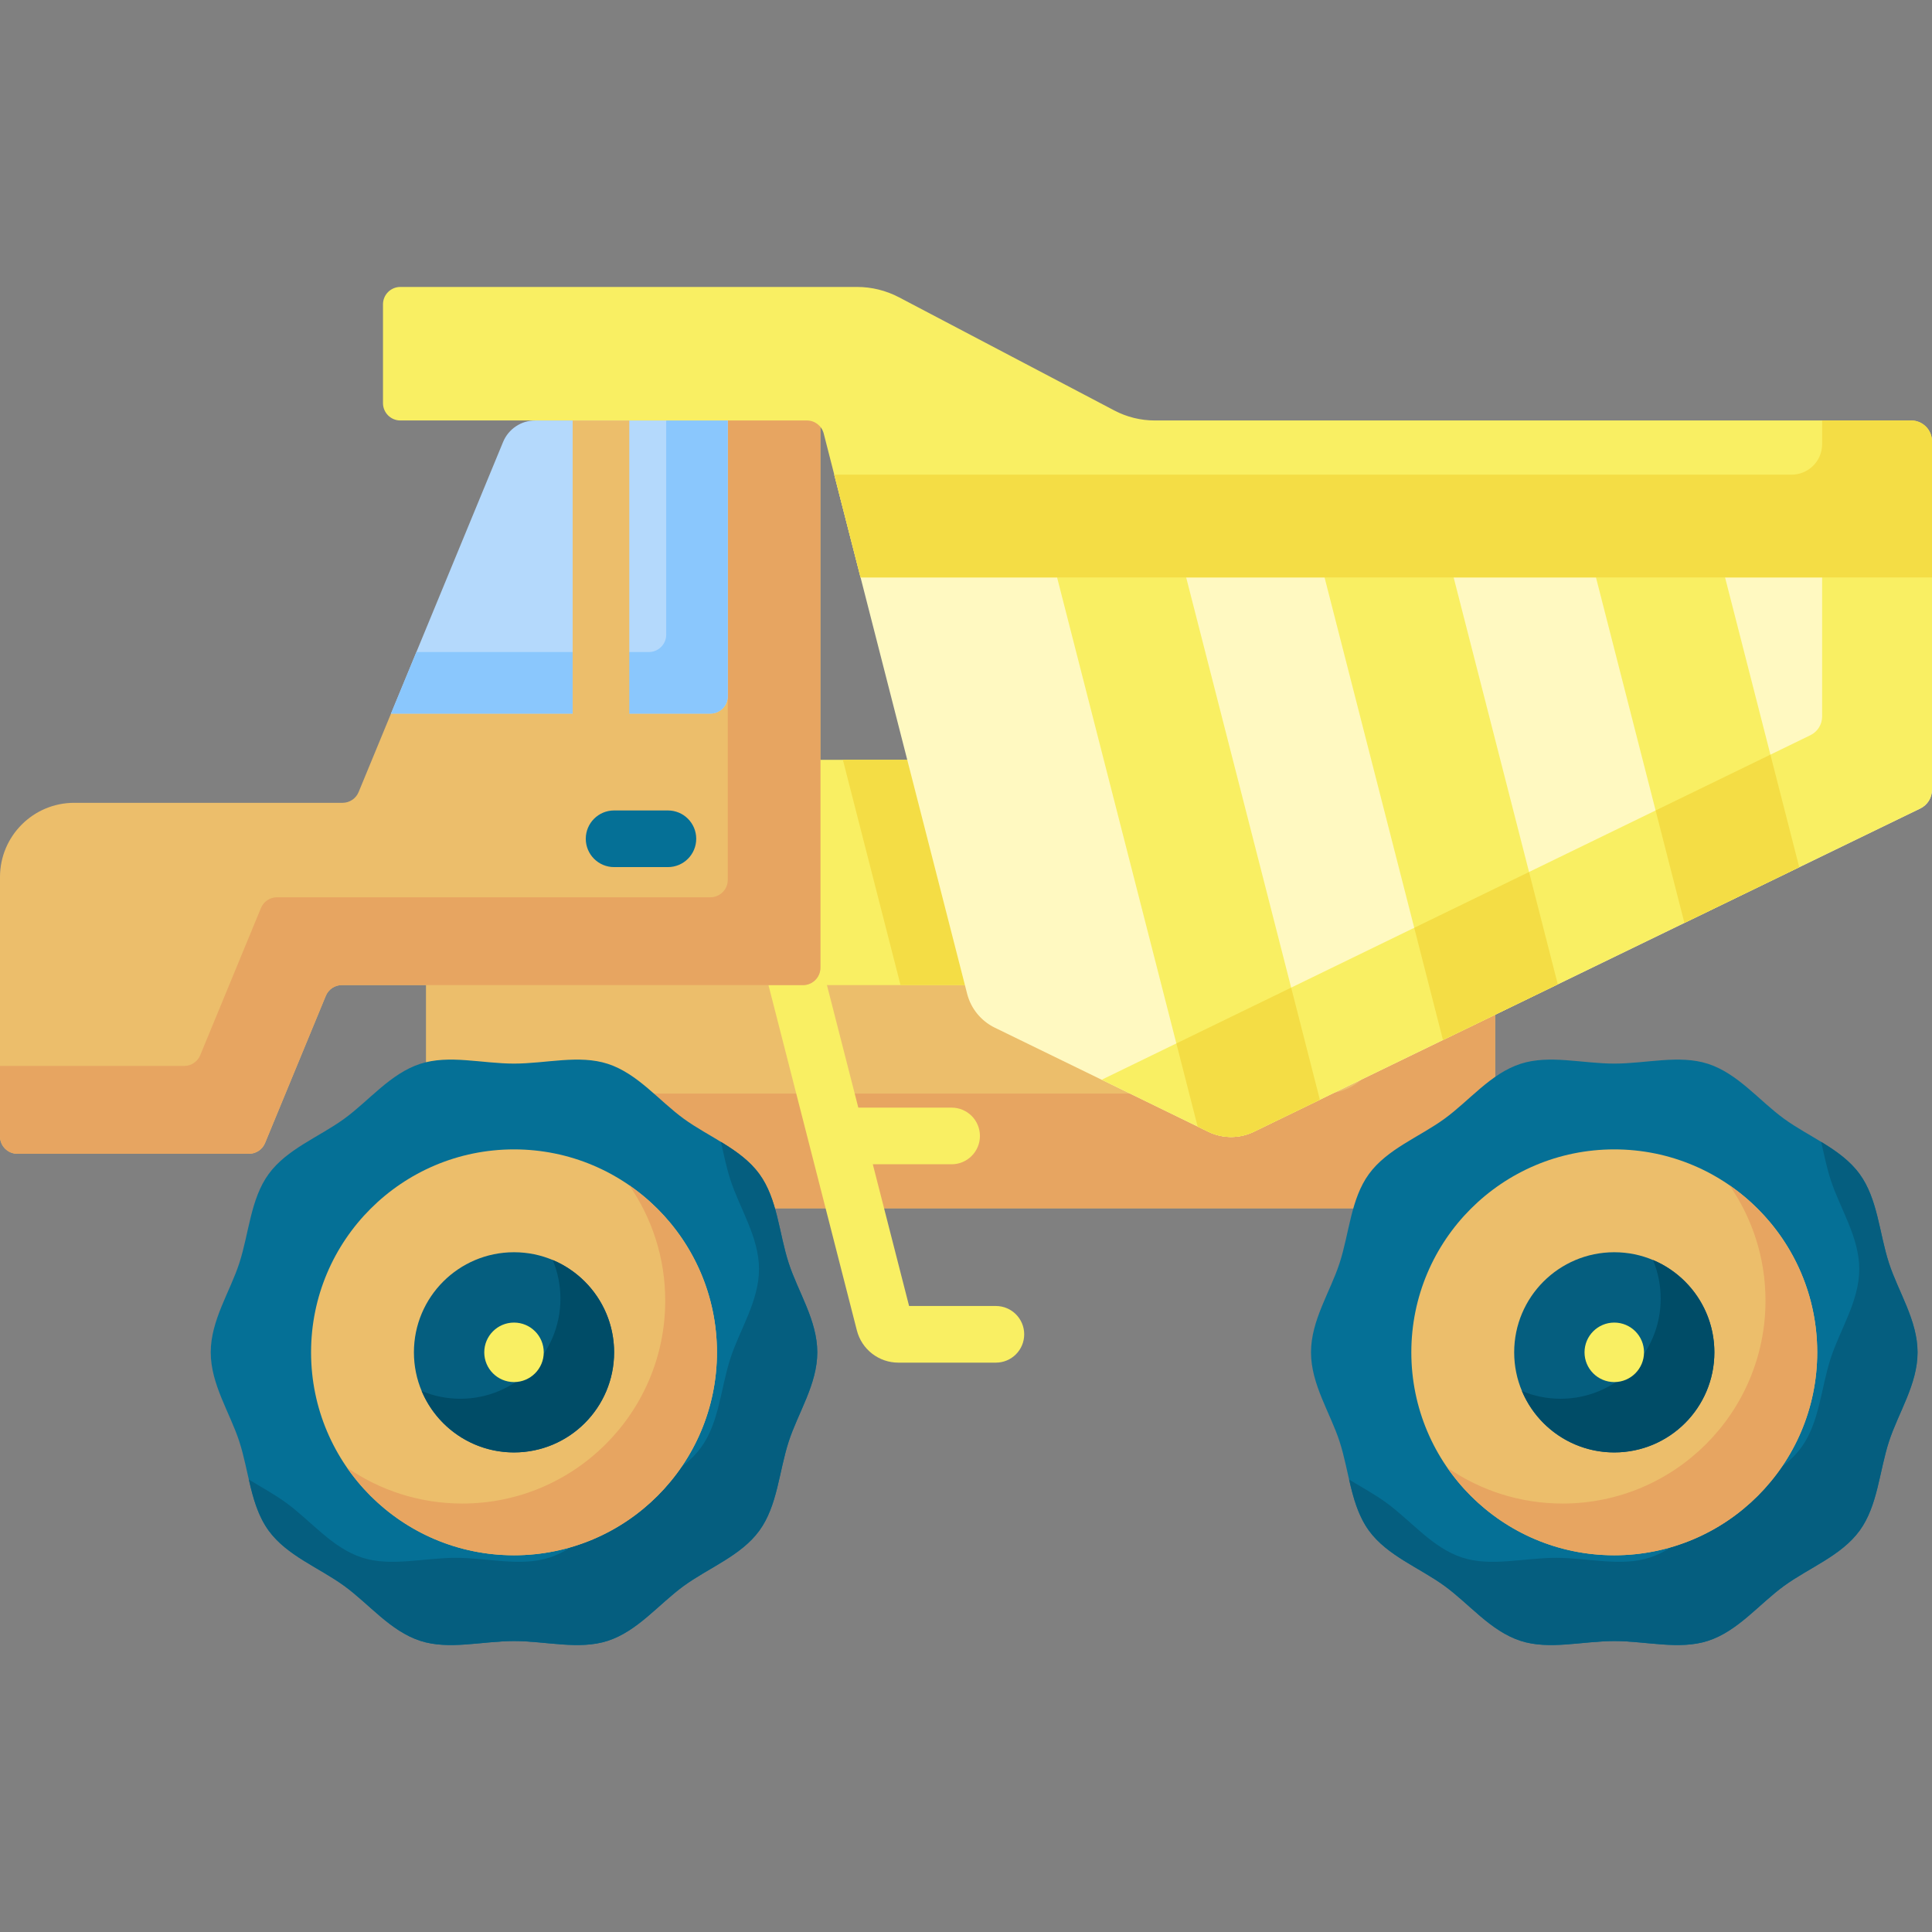 <svg id="Capa_1" enable-background="new 0 0 512 512" height="512" viewBox="0 0 512 512" width="512" xmlns="http://www.w3.org/2000/svg"><rect x="0" y="0" width="512" height="512" fill="#808080" stroke="none"/><g><g><path d="m112.889 241.407h283.333v78.798h-283.333z" fill="#ecbe6b"/></g><g><path d="m365.827 241.407v33.561c0 8.197-6.645 14.842-14.842 14.842h-238.096v30.395h283.333v-78.798z" fill="#e7a561"/></g><g><path d="m216.588 358.381c0 8.462-5.099 16.017-7.578 23.653-2.57 7.914-2.973 17.005-7.767 23.592-4.842 6.653-13.396 9.824-20.049 14.666-6.587 4.794-12.221 11.977-20.134 14.547-7.636 2.479-16.38.06-24.842.06s-17.207 2.419-24.843-.061c-7.914-2.57-13.547-9.753-20.135-14.547-6.653-4.842-15.207-8.013-20.049-14.666-4.794-6.587-5.197-15.678-7.767-23.591-2.479-7.636-7.578-15.19-7.578-23.652s5.099-16.017 7.578-23.653c2.57-7.914 2.973-17.005 7.767-23.592 4.842-6.653 13.396-9.824 20.049-14.666 6.587-4.794 12.221-11.977 20.134-14.547 7.636-2.479 16.38-.06 24.842-.06s17.207-2.419 24.843.061c7.914 2.57 13.547 9.753 20.135 14.547 6.653 4.842 15.207 8.013 20.049 14.666 4.794 6.587 5.197 15.678 7.767 23.591 2.479 7.635 7.578 15.19 7.578 23.652z" fill="#057096"/></g><g><path d="m209.01 334.729c-2.57-7.914-2.973-17.004-7.767-23.591-2.611-3.588-6.304-6.162-10.195-8.533.776 3.384 1.467 6.822 2.519 10.064 2.479 7.636 7.578 15.19 7.578 23.652s-5.099 16.017-7.578 23.653c-2.57 7.914-2.973 17.004-7.767 23.592-4.842 6.653-13.396 9.824-20.049 14.666-6.587 4.794-12.221 11.977-20.134 14.547-7.636 2.479-16.38.06-24.842.06s-17.207 2.419-24.843-.061c-7.914-2.569-13.547-9.753-20.135-14.547-3.065-2.231-6.531-4.109-9.854-6.134 1.119 4.877 2.417 9.639 5.247 13.528 4.842 6.653 13.396 9.824 20.049 14.666 6.587 4.794 12.221 11.978 20.135 14.547 7.636 2.48 16.38.061 24.843.061 8.462 0 17.207 2.419 24.842-.06 7.914-2.57 13.547-9.753 20.134-14.547 6.653-4.842 15.207-8.013 20.049-14.666 4.794-6.587 5.197-15.678 7.767-23.592 2.479-7.636 7.578-15.19 7.578-23.653.001-8.462-5.098-16.017-7.577-23.652z" fill="#055e7f"/></g><g><circle cx="136.217" cy="358.381" fill="#ecbe6b" r="53.782"/></g><g><path d="m166.767 314.126c6.002 8.678 9.526 19.2 9.526 30.549 0 29.703-24.079 53.781-53.782 53.781-11.35 0-21.872-3.524-30.549-9.526 9.705 14.032 25.902 23.232 44.255 23.232 29.703 0 53.782-24.079 53.782-53.782 0-18.352-9.2-34.549-23.232-44.254z" fill="#e7a561"/></g><g><circle cx="136.217" cy="358.381" fill="#055e7f" r="26.525"/></g><g><path d="m146.465 333.91c1.322 3.153 2.054 6.615 2.054 10.248 0 14.649-11.876 26.525-26.525 26.525-3.633 0-7.095-.732-10.248-2.054 4.009 9.561 13.455 16.277 24.471 16.277 14.649 0 26.525-11.876 26.525-26.525 0-11.016-6.716-20.462-16.277-24.471z" fill="#004c67"/></g><g><path d="m209.395 201.361h48.489v59.695h-48.489z" fill="#f9ef63"/></g><path d="m263.918 346.1h-23.001l-9.614-37.556h20.884c4.145 0 7.506-3.36 7.506-7.506s-3.36-7.505-7.506-7.505h-24.726l-10.795-42.173c-1.028-4.016-5.114-6.439-9.132-5.41-4.016 1.028-6.438 5.116-5.41 9.132l24.956 97.494c1.286 5.025 5.808 8.536 10.995 8.536h25.844c4.145 0 7.506-3.36 7.506-7.506-.001-4.146-3.362-7.506-7.507-7.506z" fill="#f9ef63"/><g><path d="m257.884 201.361h-34.512l15.281 59.695h19.231z" fill="#f4dd45"/></g><g><circle cx="136.217" cy="358.381" fill="#f9ef63" r="7.883"/></g><g><path d="m508.17 358.381c0 8.462-5.099 16.017-7.578 23.653-2.57 7.914-2.973 17.005-7.767 23.592-4.842 6.653-13.396 9.824-20.049 14.666-6.587 4.794-12.221 11.977-20.134 14.547-7.636 2.479-16.38.06-24.842.06s-17.207 2.419-24.843-.061c-7.914-2.57-13.547-9.753-20.135-14.547-6.653-4.842-15.207-8.013-20.049-14.666-4.794-6.587-5.197-15.678-7.767-23.591-2.479-7.636-7.578-15.19-7.578-23.652s5.099-16.017 7.578-23.653c2.57-7.914 2.973-17.005 7.767-23.592 4.842-6.653 13.396-9.824 20.049-14.666 6.587-4.794 12.221-11.977 20.134-14.547 7.636-2.479 16.38-.06 24.842-.06s17.207-2.419 24.843.061c7.914 2.57 13.547 9.753 20.135 14.547 6.653 4.842 15.207 8.013 20.049 14.666 4.794 6.587 5.197 15.678 7.767 23.591 2.479 7.635 7.578 15.19 7.578 23.652z" fill="#057096"/></g><g><path d="m500.592 334.729c-2.57-7.914-2.973-17.004-7.767-23.591-2.611-3.588-6.304-6.162-10.195-8.533.776 3.384 1.467 6.822 2.519 10.064 2.479 7.636 7.578 15.19 7.578 23.652s-5.099 16.017-7.578 23.653c-2.57 7.914-2.973 17.004-7.767 23.592-4.842 6.653-13.396 9.824-20.049 14.666-6.587 4.794-12.221 11.977-20.134 14.547-7.636 2.479-16.38.06-24.842.06s-17.207 2.419-24.843-.061c-7.914-2.569-13.547-9.753-20.135-14.547-3.065-2.231-6.531-4.109-9.854-6.134 1.119 4.877 2.417 9.639 5.247 13.528 4.842 6.653 13.396 9.824 20.049 14.666 6.587 4.794 12.221 11.978 20.135 14.547 7.636 2.48 16.38.061 24.843.061 8.462 0 17.207 2.419 24.842-.06 7.914-2.57 13.547-9.753 20.134-14.547 6.653-4.842 15.207-8.013 20.049-14.666 4.794-6.587 5.197-15.678 7.767-23.592 2.479-7.636 7.578-15.19 7.578-23.653.001-8.462-5.098-16.017-7.577-23.652z" fill="#055e7f"/></g><g><circle cx="427.799" cy="358.381" fill="#ecbe6b" r="53.782"/></g><g><path d="m458.349 314.126c6.002 8.678 9.526 19.2 9.526 30.549 0 29.703-24.079 53.781-53.782 53.781-11.35 0-21.872-3.524-30.549-9.526 9.705 14.032 25.902 23.232 44.255 23.232 29.703 0 53.782-24.079 53.782-53.782 0-18.352-9.2-34.549-23.232-44.254z" fill="#e7a561"/></g><g><circle cx="427.799" cy="358.381" fill="#055e7f" r="26.525"/></g><g><path d="m438.047 333.91c1.322 3.153 2.054 6.615 2.054 10.248 0 14.649-11.876 26.525-26.525 26.525-3.633 0-7.095-.732-10.248-2.054 4.009 9.561 13.455 16.277 24.471 16.277 14.649 0 26.525-11.876 26.525-26.525 0-11.016-6.716-20.462-16.277-24.471z" fill="#004c67"/></g><g><circle cx="427.799" cy="358.381" fill="#f9ef63" r="7.883"/></g><g><path d="m221.078 125.756 35.221 137.597c1.005 3.926 3.684 7.213 7.328 8.989l56.576 27.574c3.81 1.857 8.263 1.861 12.076.011l176.608-85.664c1.904-.924 3.113-2.854 3.113-4.97v-83.537z" fill="#fff9c1"/></g><g><path d="m482.885 125.756v64.114c0 2.116-1.209 4.047-3.113 4.97l-187.825 91.305 28.255 13.771c3.81 1.857 8.263 1.861 12.076.011l176.608-85.664c1.904-.924 3.113-2.854 3.113-4.97v-83.537z" fill="#f9ef63"/></g><g><path d="m307.368 125.756h-34.211l44.229 172.787 2.816 1.372c3.81 1.857 8.263 1.861 12.076.011l17.5-8.488z" fill="#f9ef63"/></g><g><path d="m378.251 125.756h-34.211l38.36 149.86 30.432-14.762z" fill="#f9ef63"/></g><g><path d="m450.179 125.756h-34.211l30.416 118.824 30.432-14.761z" fill="#f9ef63"/></g><g><path d="m311.749 276.519 5.638 22.024 2.816 1.372c3.81 1.857 8.263 1.861 12.076.011l17.5-8.488-7.605-29.71z" fill="#f4dd45"/></g><g><path d="m374.787 245.875 7.613 29.741 30.432-14.762-7.62-29.769z" fill="#f4dd45"/></g><g><path d="m438.756 214.779 7.628 29.801 30.432-14.761-7.636-29.83z" fill="#f4dd45"/></g><g><path d="m90.595 261.056h122.213c2.542 0 4.603-2.061 4.603-4.603v-145.023h-65.652l-48.139 77.676-8.584 20.801c-.711 1.723-2.391 2.847-4.255 2.847h-71.103c-10.868-.001-19.678 8.809-19.678 19.677v68.729c0 2.542 2.061 4.603 4.603 4.603h61.383c1.864 0 3.544-1.124 4.255-2.847l16.099-39.012c.711-1.724 2.391-2.848 4.255-2.848z" fill="#ecbe6b"/></g><g><path d="m192.866 111.43v121.75c0 2.542-2.061 4.603-4.603 4.603h-114.848c-1.864 0-3.544 1.124-4.255 2.847l-16.099 39.012c-.711 1.723-2.391 2.847-4.255 2.847h-48.806v18.671c0 2.542 2.061 4.603 4.603 4.603h61.383c1.864 0 3.544-1.124 4.255-2.847l16.099-39.012c.711-1.723 2.391-2.847 4.255-2.847h122.213c2.542 0 4.603-2.061 4.603-4.603v-145.024z" fill="#e7a561"/></g><g><path d="m133.324 117.124-29.704 71.981h84.643c2.542 0 4.603-2.061 4.603-4.603v-73.072h-51.032c-3.728 0-7.088 2.248-8.51 5.694z" fill="#b4d9fc"/></g><g><path d="m176.554 111.43v56.761c0 2.542-2.061 4.603-4.603 4.603h-61.6l-6.731 16.312h84.643c2.542 0 4.603-2.061 4.603-4.603v-73.073z" fill="#8ac7fd"/></g><g><path d="m151.758 111.43h15.011v83.199h-15.011z" fill="#ecbe6b"/></g><g><path d="m177.002 229.79h-14.259c-4.145 0-7.506-3.36-7.506-7.506s3.36-7.506 7.506-7.506h14.259c4.145 0 7.506 3.36 7.506 7.506-.001 4.146-3.361 7.506-7.506 7.506z" fill="#057096"/></g><g><path d="m106.099 111.43h107.738c2.103 0 3.938 1.425 4.459 3.461l9.762 38.138h283.942v-36.076c0-3.051-2.473-5.524-5.524-5.524h-200.45c-3.731 0-7.406-.907-10.708-2.643l-57.062-29.994c-3.435-1.805-7.257-2.749-11.137-2.749h-121.02c-2.542 0-4.603 2.061-4.603 4.603v26.18c0 2.543 2.061 4.604 4.603 4.604z" fill="#f9ef63"/></g><g><g><path d="m506.476 111.43h-23.591v6.271c0 4.465-3.62 8.085-8.085 8.085h-253.715l6.974 27.244h283.941v-36.076c0-3.051-2.473-5.524-5.524-5.524z" fill="#f4dd45"/></g></g></g></svg>